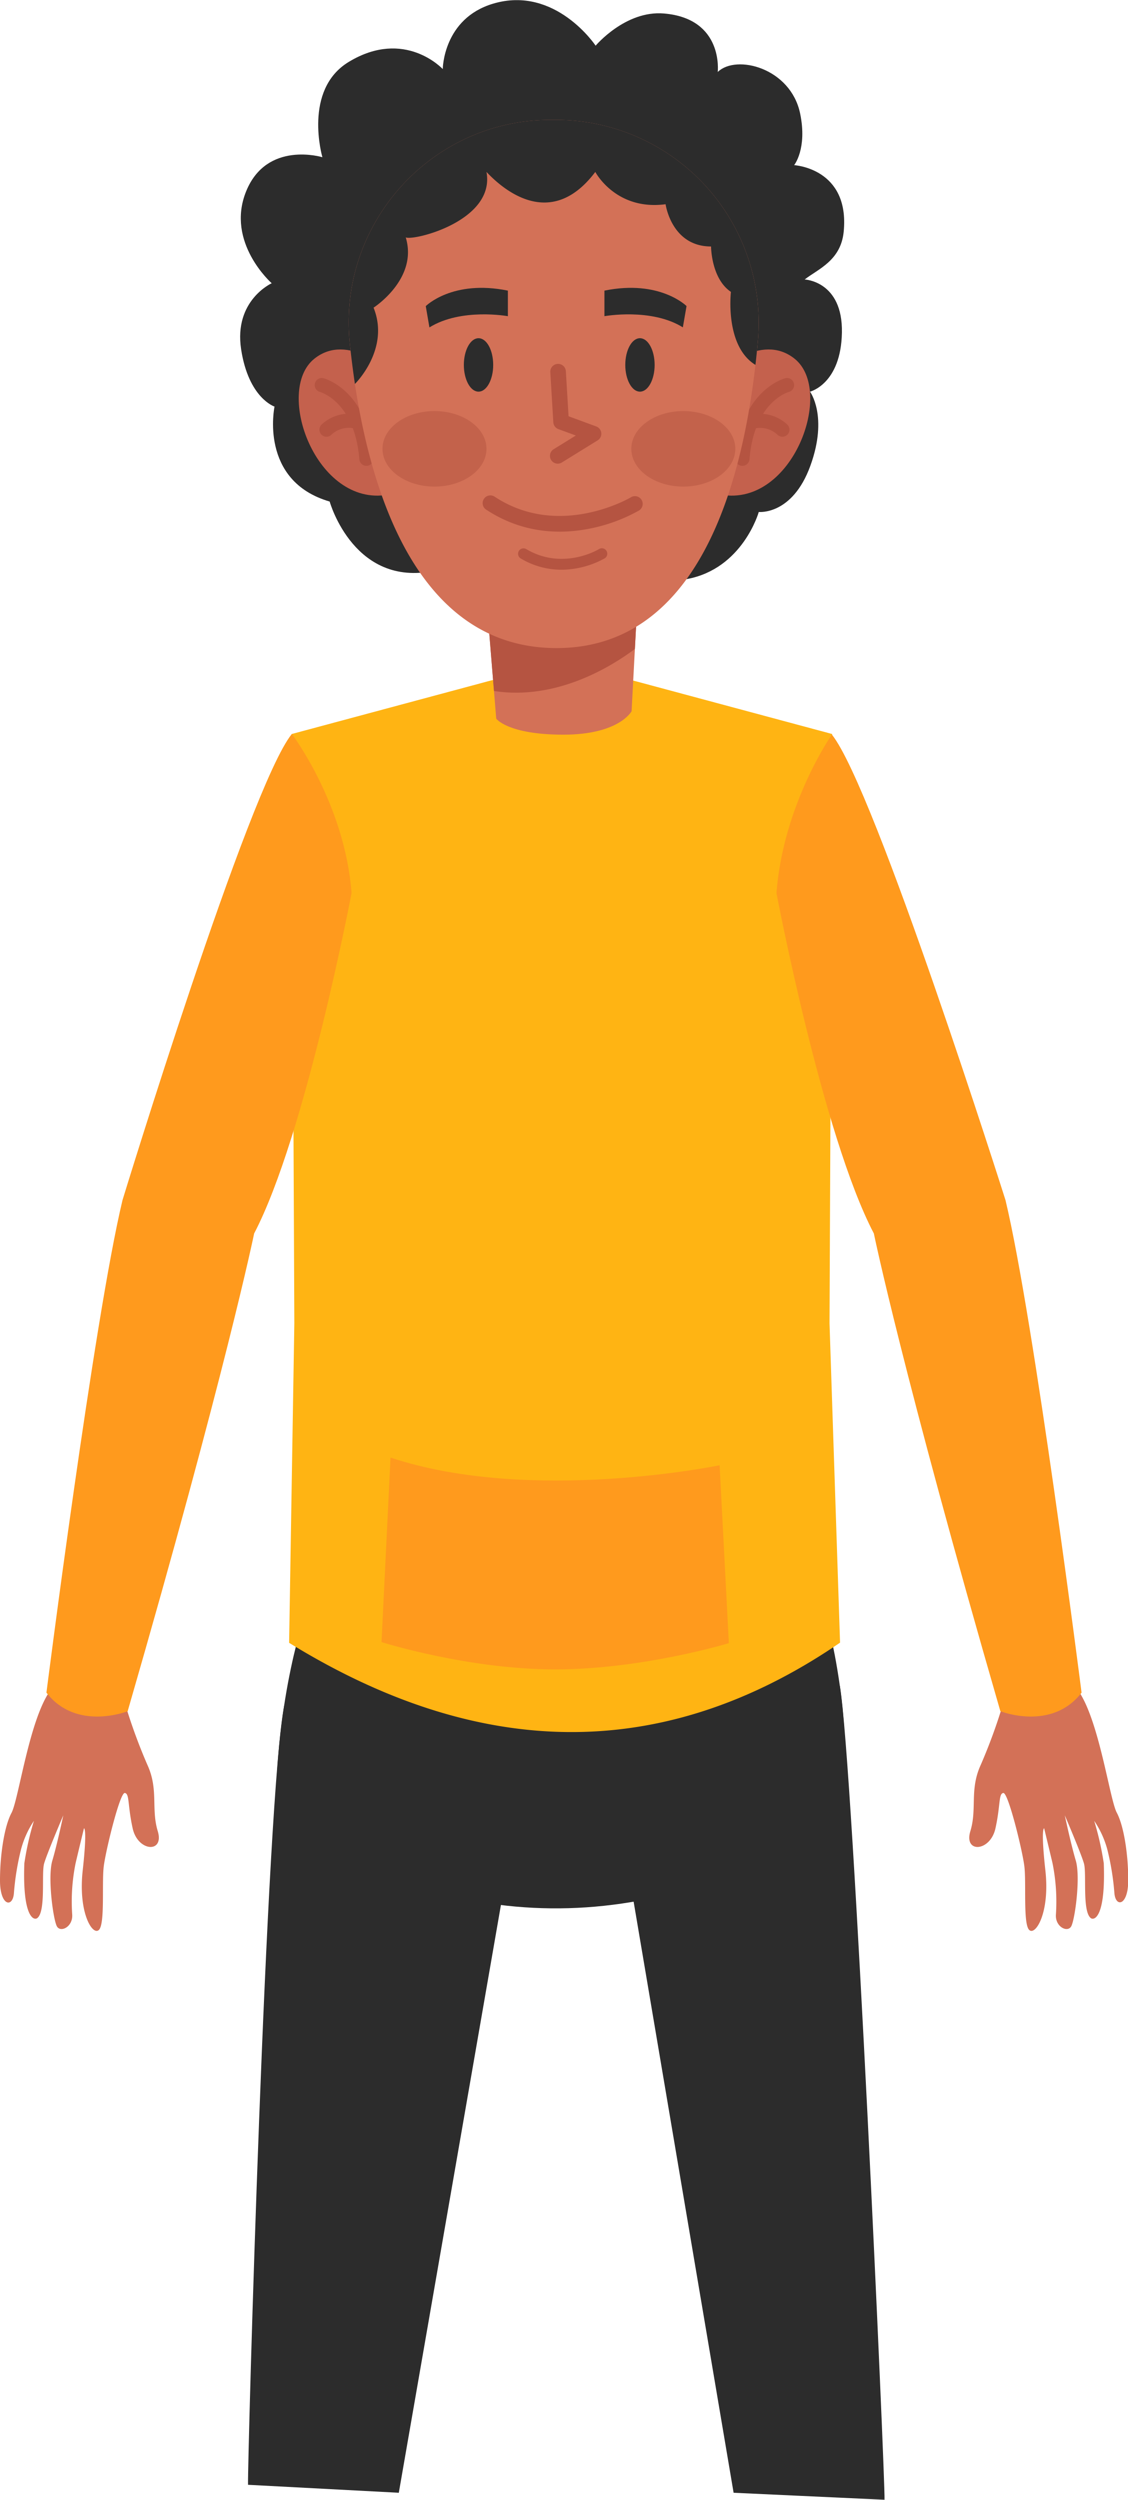 <svg xmlns="http://www.w3.org/2000/svg" viewBox="0 0 375.84 832.35"><defs><style>.cls-1{fill:#2c2c2c;}.cls-2{fill:#ffb413;}.cls-3{fill:#d37157;}.cls-4{fill:#ff9a1d;}.cls-5,.cls-7{fill:#b55441;}.cls-6{fill:#c4614d;}.cls-7{opacity:0.5;}</style></defs><g id="Capa_2" data-name="Capa 2"><g id="Información"><path class="cls-1" d="M91.85,606.09c-.13-41.76,10.21-69.78,10.21-69.78,67.08-4.33,172.57,0,172.57,0,.15.41.29.81.43,1.21,0,0,10.85,38.13,4.5,68.57C214.3,646.52,151.4,643.85,91.85,606.09Z"/><path class="cls-1" d="M132.88,830,177,576.24c-31.38-9-57.77-12.1-82.23-8.66-6.08,29.18-12.36,253-12.13,259.77Z"/><path class="cls-1" d="M244.43,830,201,573.4l78.83-12.07c4.46,26.06,15.13,264.26,14.89,271Z"/><path class="cls-2" d="M96.33,547c57.44,35.39,119.67,43.66,183.57-.06l-3.51-106.34.87-196.2L212.46,227A97.09,97.09,0,0,0,162,227l-64.8,17.4.87,196.2Z"/><path class="cls-3" d="M334,568a183.41,183.41,0,0,1-7.21,19.61c-3.8,8.25-1.19,14.62-3.47,22.08s6.64,6.9,8.36-.92,1-11.52,2.61-11.77,6.29,18.8,7,24.27-.45,19.17,1.6,21.3,7-5.57,5.42-19.82-.41-14-.41-14,1.34,5.54,2.76,11.49a64.67,64.67,0,0,1,1.16,17.27c-.27,4.06,3.87,6.08,5.1,3.9s3.17-16.36,1.52-21.91-3.66-15.06-3.66-15.06,5.46,12.76,6.39,16.05-.62,15.85,2.25,18.15c1.19.94,5-.32,4.35-18.22a99.57,99.57,0,0,0-3.19-14.14,31.61,31.61,0,0,1,4.35,9.46,87.59,87.59,0,0,1,2.38,14.64c.42,4.84,4.61,4.19,4.61-4.34s-1.43-18-3.82-22.49-5.91-31.12-13-40.87Z"/><path class="cls-4" d="M258.71,297.35S274,378,291.16,410.7c0,0,9.42,46,42.15,159.07,0,0,17.09,6.8,27.06-6.18,0,0-15.81-124.26-25.35-164,0,0-43.51-137.27-57.85-155C277.17,244.62,261,267.6,258.71,297.35Z"/><path class="cls-3" d="M41.88,568a184.53,184.53,0,0,0,7.22,19.61c3.79,8.25,1.19,14.62,3.46,22.08s-6.64,6.9-8.36-.92-1-11.52-2.61-11.77-6.28,18.8-7,24.27.45,19.17-1.61,21.3-7-5.57-5.42-19.82.42-14,.42-14-1.35,5.54-2.76,11.49a63.85,63.85,0,0,0-1.16,17.27c.26,4.06-3.88,6.08-5.1,3.9s-3.17-16.36-1.52-21.91,3.65-15.06,3.65-15.06-5.45,12.76-6.39,16.05.63,15.85-2.25,18.15c-1.18.94-5-.32-4.34-18.22a98.08,98.08,0,0,1,3.19-14.14A31.49,31.49,0,0,0,7,615.82a87.56,87.56,0,0,0-2.37,14.64C4.2,635.3,0,634.65,0,626.12s1.43-18,3.83-22.49,5.9-31.12,13-40.87Z"/><path class="cls-4" d="M117.14,297.35S101.8,378,84.68,410.7c0,0-9.42,46-42.14,159.07,0,0-17.1,6.8-27.07-6.18,0,0,15.81-124.26,25.35-164,0,0,42.09-137.51,56.42-155.21C97.24,244.39,114.88,267.6,117.14,297.35Z"/><path class="cls-1" d="M146.23,189.7C118.14,196.77,109.84,167,109.84,167c-23.66-6.89-18.37-31.62-18.37-31.62s-8.64-2.77-11.13-19.07,10.19-22,10.19-22S75.11,80.76,82,63.73s25.42-11.38,25.42-11.38-6.59-22.46,8.8-31.75C134.89,9.31,147.52,23,147.52,23s.1-16.84,16.81-21.79c20.74-6.15,34.13,14,34.13,14s9.92-11.81,22.76-10.72c20,1.7,17.92,19.48,17.92,19.48,6.19-6,24.31-1.35,27.46,13.83,2.43,11.74-2,17.19-2,17.19S283.2,56,281.11,77.18c-.95,9.62-8.57,12.42-13,15.88,0,0,12.73.52,12.41,17.69s-10.63,19.66-10.63,19.66,6.13,8.16.11,24.7-17.18,15.36-17.18,15.36-5.32,18.93-24,22.35C192.31,199.47,146.23,189.7,146.23,189.7Z"/><path class="cls-3" d="M212.42,199.53l-.88,16.55-1.1,20.74s-4.12,7.8-22.7,7.8-22.4-5.33-22.4-5.33l-.75-9.2-2.5-30.56Z"/><path class="cls-5" d="M212.42,199.53l-.88,16.55c-7.75,5.8-26.1,17.22-46.95,14l-2.5-30.56Z"/><path class="cls-6" d="M130.34,124.27s-14.23-13.92-25.6-4.83c-13.43,10.73.62,49.38,24.44,45.29Z"/><path class="cls-5" d="M122,155.11a2.36,2.36,0,0,1-2.27-2.16c-1.53-19-12.66-22.32-13.14-22.45a2.36,2.36,0,0,1-1.65-2.89,2.33,2.33,0,0,1,2.85-1.67c.61.16,14.83,4.1,16.64,26.63a2.36,2.36,0,0,1-2.16,2.54Z"/><path class="cls-5" d="M108.72,145.42a2.36,2.36,0,0,1-1.63-4,13.41,13.41,0,0,1,12.71-3.21,2.36,2.36,0,0,1-1.17,4.57,8.58,8.58,0,0,0-8.12,1.88A2.36,2.36,0,0,1,108.72,145.42Z"/><path class="cls-6" d="M239.14,124.27s14.24-13.92,25.61-4.83c13.43,10.73-.62,49.38-24.44,45.29Z"/><path class="cls-5" d="M247.45,155.11a2.36,2.36,0,0,0,2.27-2.16c1.53-19,12.66-22.32,13.14-22.45a2.36,2.36,0,0,0,1.65-2.89,2.33,2.33,0,0,0-2.85-1.67c-.61.16-14.83,4.1-16.64,26.63a2.36,2.36,0,0,0,2.16,2.54Z"/><path class="cls-5" d="M260.77,145.42a2.39,2.39,0,0,0,1.54-.65,2.35,2.35,0,0,0,.08-3.33,13.37,13.37,0,0,0-12.7-3.21,2.36,2.36,0,0,0,1.17,4.57,8.58,8.58,0,0,1,8.12,1.88A2.36,2.36,0,0,0,260.77,145.42Z"/><path class="cls-3" d="M252.54,113.3c-.24,2.68-.5,5.43-.83,8.2-4.83,42.22-20.12,94.29-66.27,94.29-44.26,0-61-47.31-67.19-87.93q-1-6.81-1.68-13.27c-4.21-39.47,26.43-74.2,66.1-74.67h3.54A67.58,67.58,0,0,1,252.54,113.3Z"/><path class="cls-1" d="M169.22,96.77v8.51s-15.57-2.84-26.14,3.74l-1.22-7.09S150.75,93,169.22,96.77Z"/><path class="cls-1" d="M201.39,96.77v8.51S217,102.44,227.52,109l1.23-7.09S219.85,93,201.39,96.77Z"/><path class="cls-1" d="M164.33,121.51c0,4.91-2.19,8.9-4.89,8.9s-4.89-4-4.89-8.9,2.18-8.9,4.89-8.9S164.33,116.59,164.33,121.51Z"/><path class="cls-1" d="M208.34,121.51c0,4.91,2.19,8.9,4.89,8.9s4.89-4,4.89-8.9-2.18-8.9-4.89-8.9S208.34,116.59,208.34,121.51Z"/><path class="cls-5" d="M185.57,154.37a2.6,2.6,0,0,1-1.11-4.79l7.4-4.57-5.81-2.13a2.6,2.6,0,0,1-1.69-2.28l-1-16.69a2.59,2.59,0,0,1,5.18-.31l.9,15,9.22,3.39a2.59,2.59,0,0,1,.46,4.64L187.19,154A2.56,2.56,0,0,1,185.57,154.37Z"/><path class="cls-5" d="M196.53,176c-9.58,1.92-22.18,1.8-34.47-6.26a2.58,2.58,0,1,1,2.83-4.31c21.55,14.14,45.06.31,45.29.17a2.58,2.58,0,1,1,2.66,4.42A55.22,55.22,0,0,1,196.53,176Z"/><path class="cls-5" d="M187.74,189.69a26.38,26.38,0,0,1-14.28-3.77,1.81,1.81,0,0,1,1.85-3.11c12.06,7.18,23.79.34,24.29,0a1.81,1.81,0,0,1,1.86,3.11A30.21,30.21,0,0,1,187.74,189.69Z"/><path class="cls-7" d="M162.09,149.44c0,6.95-7.75,12.58-17.32,12.58s-17.33-5.63-17.33-12.58,7.76-12.57,17.33-12.57S162.09,142.5,162.09,149.44Z"/><path class="cls-7" d="M245,149.44c0,6.95-7.76,12.58-17.33,12.58s-17.32-5.63-17.32-12.58,7.75-12.57,17.32-12.57S245,142.5,245,149.44Z"/><path class="cls-1" d="M252.54,113.3c-.24,2.68-.5,5.43-.83,8.2-10.32-6.31-8.17-24.31-8.17-24.31-6.62-4.47-6.62-15.12-6.62-15.12C223.69,82.07,221.77,68,221.77,68c-16.61,2.22-23.42-10.75-23.42-10.75-15.54,20.6-32.2,4.28-36.26,0,3,16.26-24.17,23-26.9,21.8,4.2,13.83-10.72,23.39-10.72,23.39,5.59,13.89-6.22,25.41-6.22,25.41q-1-6.81-1.68-13.27c-4.21-39.47,26.43-74.2,66.1-74.67h3.54A67.58,67.58,0,0,1,252.54,113.3Z"/><path class="cls-4" d="M130.12,485.32l-3,61.44s28.69,9.09,57.86,9.09,57.87-8.74,57.87-8.74l-3.08-59.23S176.94,500.88,130.12,485.32Z"/></g></g></svg>
